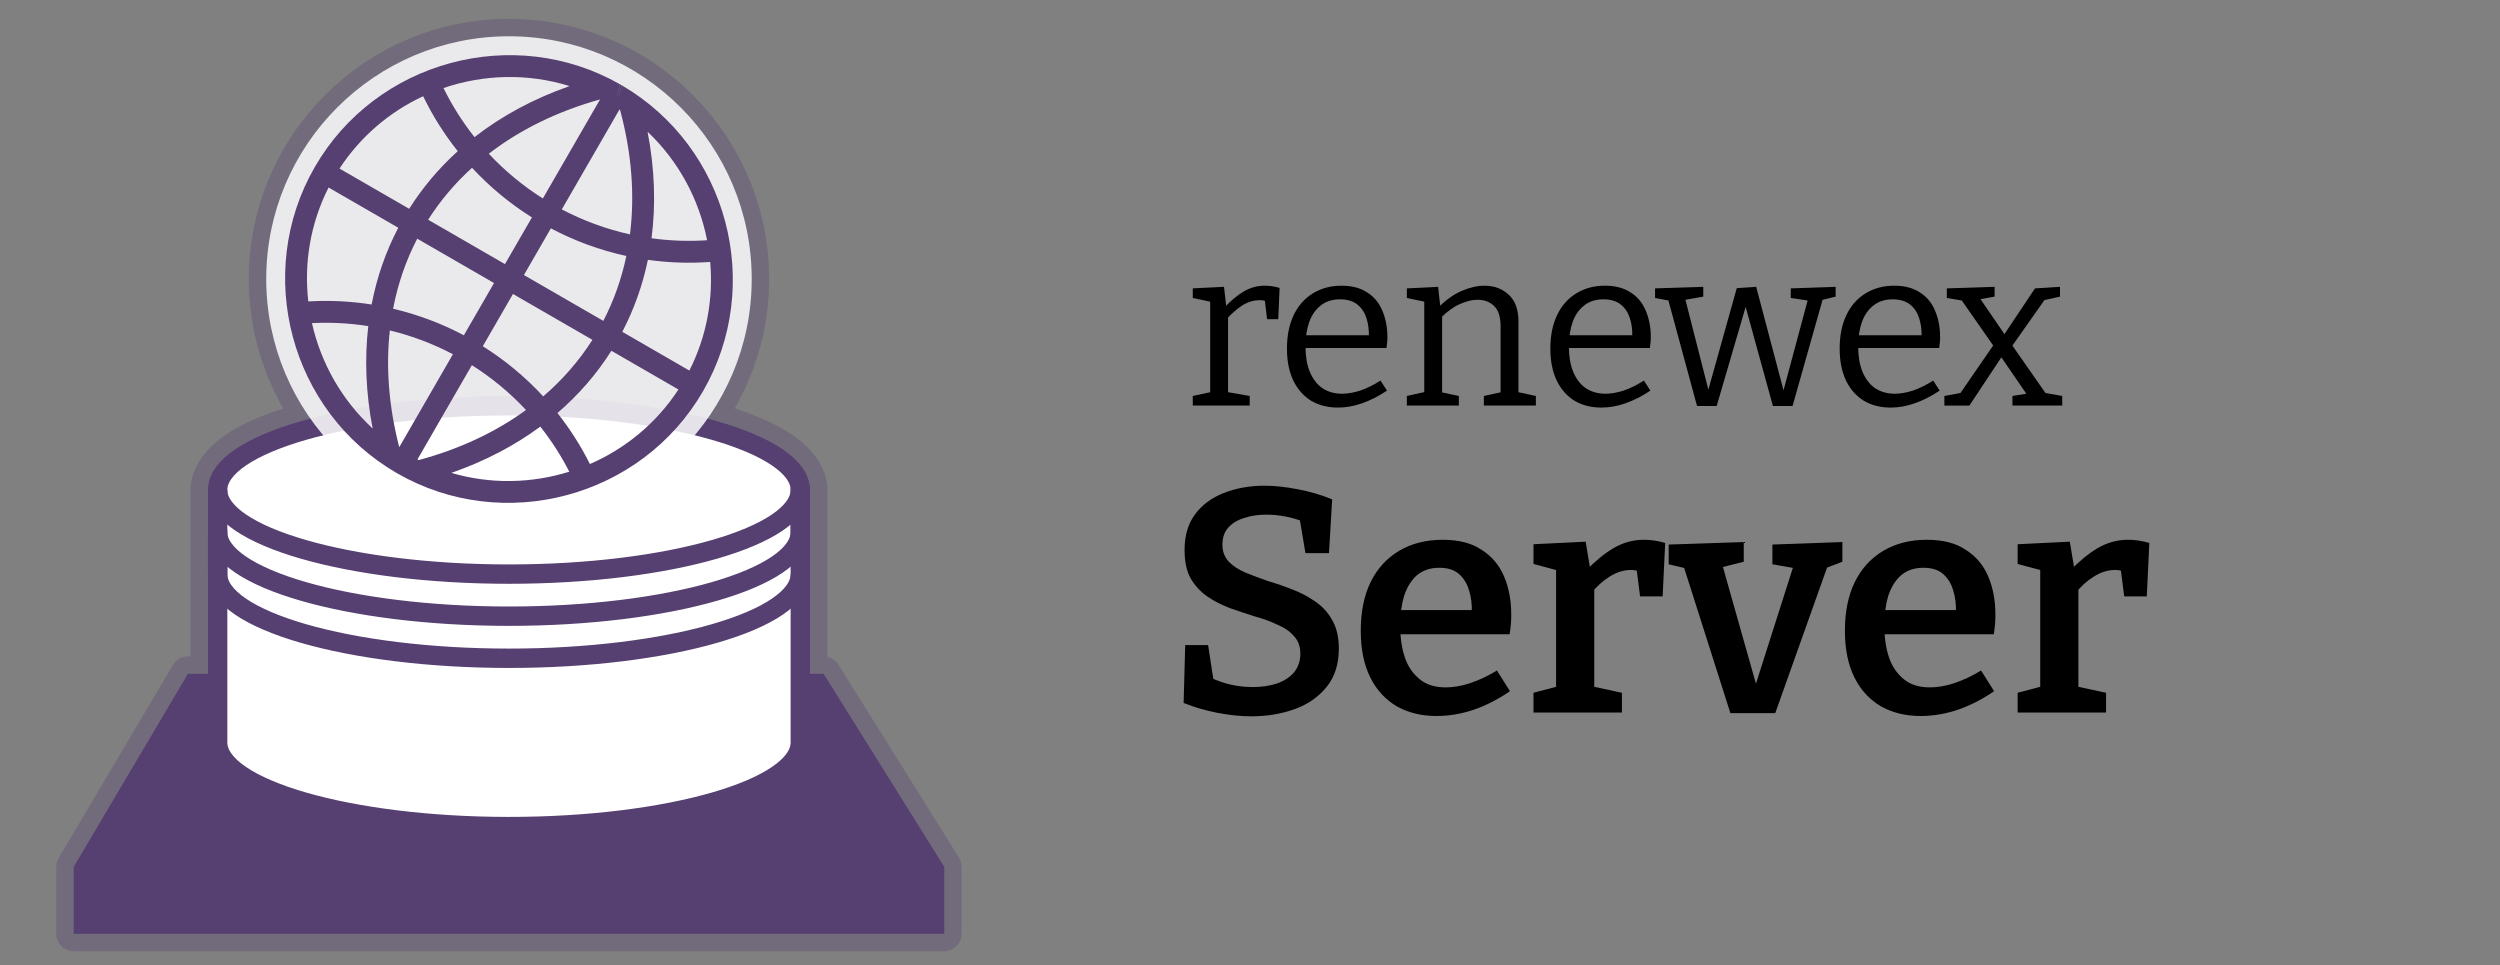 <?xml version="1.0" encoding="UTF-8" standalone="no"?>
<!DOCTYPE svg PUBLIC "-//W3C//DTD SVG 1.1//EN" "http://www.w3.org/Graphics/SVG/1.1/DTD/svg11.dtd">
<svg width="100%" height="100%" viewBox="0 0 448 173" version="1.1" xmlns="http://www.w3.org/2000/svg" xmlns:xlink="http://www.w3.org/1999/xlink" xml:space="preserve" xmlns:serif="http://www.serif.com/" style="fill-rule:evenodd;clip-rule:evenodd;stroke-linejoin:round;stroke-miterlimit:2;">
    <rect x="0" y="0" width="448" height="173" fill="#808080" stroke="none"/>
    <rect id="Artboard2" x="0" y="0" width="448" height="173" style="fill:none;"/>
    <g transform="matrix(5.46,0,0,5.46,-945.907,-688.245)">
        <g transform="matrix(7.326,0,0,7.326,212.112,139.363)">
            <path d="M0.038,-0l0,-0.043l0.088,-0.019l-0.01,0.015l0,-0.431l0.011,0.015l-0.089,-0.019l-0,-0.043l0.14,-0.007l0.011,0.098l-0.011,-0.004c0.03,-0.031 0.059,-0.056 0.088,-0.073c0.029,-0.017 0.06,-0.026 0.094,-0.026c0.021,0 0.044,0.003 0.067,0.01l-0.006,0.14l-0.05,0l-0.012,-0.099l0.009,0.018c-0.005,-0.001 -0.01,-0.002 -0.015,-0.003c-0.005,-0.001 -0.011,-0.001 -0.016,-0.001c-0.027,-0 -0.053,0.008 -0.078,0.024c-0.025,0.016 -0.048,0.037 -0.071,0.062l0.008,-0.024l0,0.363l-0.012,-0.015l0.109,0.019l0,0.043l-0.255,-0Z" style="fill-rule:nonzero;"/>
        </g>
        <g transform="matrix(7.326,0,0,7.326,215.13,139.363)">
            <path d="M0.276,0.009c-0.045,0 -0.084,-0.01 -0.119,-0.03c-0.034,-0.021 -0.061,-0.051 -0.08,-0.09c-0.019,-0.039 -0.029,-0.087 -0.029,-0.144c-0,-0.058 0.01,-0.108 0.03,-0.15c0.02,-0.042 0.048,-0.074 0.085,-0.097c0.037,-0.023 0.08,-0.035 0.129,-0.035c0.047,0 0.085,0.01 0.115,0.03c0.031,0.019 0.053,0.046 0.068,0.081c0.015,0.035 0.023,0.074 0.023,0.119c-0,0.007 -0,0.015 -0.001,0.022c-0.001,0.007 -0.002,0.016 -0.003,0.027l-0.385,-0l-0,-0.057l0.315,-0l-0.009,0.006c0.001,-0.03 -0.003,-0.058 -0.011,-0.083c-0.008,-0.025 -0.022,-0.046 -0.041,-0.061c-0.019,-0.015 -0.045,-0.023 -0.077,-0.023c-0.034,-0 -0.063,0.009 -0.086,0.027c-0.023,0.018 -0.041,0.043 -0.052,0.074c-0.011,0.031 -0.017,0.068 -0.017,0.109c0,0.044 0.006,0.082 0.019,0.114c0.013,0.031 0.031,0.056 0.055,0.073c0.025,0.017 0.055,0.026 0.09,0.026c0.025,-0 0.052,-0.005 0.081,-0.014c0.029,-0.01 0.06,-0.025 0.091,-0.045l0.029,0.045c-0.037,0.025 -0.075,0.044 -0.112,0.057c-0.037,0.013 -0.073,0.019 -0.108,0.019Z" style="fill-rule:nonzero;"/>
        </g>
        <g transform="matrix(7.326,0,0,7.326,219.138,139.363)">
            <path d="M0.038,-0l0,-0.043l0.09,-0.02l-0.012,0.015l0,-0.43l0.012,0.015l-0.09,-0.019l-0,-0.043l0.14,-0.007l0.011,0.098l-0.011,-0.004c0.033,-0.034 0.068,-0.059 0.104,-0.075c0.037,-0.016 0.071,-0.024 0.104,-0.024c0.044,0 0.08,0.014 0.109,0.041c0.029,0.027 0.044,0.068 0.043,0.125l0,0.323l-0.01,-0.014l0.088,0.019l0,0.043l-0.233,0l0,-0.043l0.087,-0.019l-0.012,0.015l0,-0.307c0,-0.041 -0.009,-0.072 -0.028,-0.091c-0.019,-0.019 -0.044,-0.029 -0.075,-0.029c-0.025,0 -0.052,0.007 -0.081,0.02c-0.029,0.013 -0.057,0.034 -0.085,0.062l0.007,-0.016l0,0.361l-0.01,-0.014l0.085,0.018l0,0.043l-0.233,0Z" style="fill-rule:nonzero;"/>
        </g>
        <g transform="matrix(7.326,0,0,7.326,223.775,139.363)">
            <path d="M0.276,0.009c-0.045,0 -0.084,-0.01 -0.119,-0.03c-0.034,-0.021 -0.061,-0.051 -0.08,-0.09c-0.019,-0.039 -0.029,-0.087 -0.029,-0.144c-0,-0.058 0.01,-0.108 0.03,-0.15c0.02,-0.042 0.048,-0.074 0.085,-0.097c0.037,-0.023 0.08,-0.035 0.129,-0.035c0.047,0 0.085,0.01 0.115,0.03c0.031,0.019 0.053,0.046 0.068,0.081c0.015,0.035 0.023,0.074 0.023,0.119c-0,0.007 -0,0.015 -0.001,0.022c-0.001,0.007 -0.002,0.016 -0.003,0.027l-0.385,-0l-0,-0.057l0.315,-0l-0.009,0.006c0.001,-0.03 -0.003,-0.058 -0.011,-0.083c-0.008,-0.025 -0.022,-0.046 -0.041,-0.061c-0.019,-0.015 -0.045,-0.023 -0.077,-0.023c-0.034,-0 -0.063,0.009 -0.086,0.027c-0.023,0.018 -0.041,0.043 -0.052,0.074c-0.011,0.031 -0.017,0.068 -0.017,0.109c0,0.044 0.006,0.082 0.019,0.114c0.013,0.031 0.031,0.056 0.055,0.073c0.025,0.017 0.055,0.026 0.09,0.026c0.025,-0 0.052,-0.005 0.081,-0.014c0.029,-0.01 0.06,-0.025 0.091,-0.045l0.029,0.045c-0.037,0.025 -0.075,0.044 -0.112,0.057c-0.037,0.013 -0.073,0.019 -0.108,0.019Z" style="fill-rule:nonzero;"/>
        </g>
        <g transform="matrix(7.326,0,0,7.326,227.6,139.363)">
            <path d="M0.603,-0.525l0.201,-0.007l0,0.044l-0.07,0.017l0.014,-0.012l-0.137,0.485l-0.088,0l-0.13,-0.472l0.016,0l-0.138,0.472l-0.088,0l-0.131,-0.483l0.012,0.012l-0.069,-0.013l-0,-0.043l0.216,-0.007l-0,0.044l-0.091,0.016l0.009,-0.01l0.111,0.435l-0.013,0l0.134,-0.479l0.087,-0.006l0.129,0.488l-0.013,0l0.117,-0.436l0.009,0.011l-0.087,-0.013l-0,-0.043Z" style="fill-rule:nonzero;"/>
        </g>
        <g transform="matrix(7.326,0,0,7.326,233.27,139.363)">
            <path d="M0.276,0.009c-0.045,0 -0.084,-0.01 -0.119,-0.03c-0.034,-0.021 -0.061,-0.051 -0.08,-0.09c-0.019,-0.039 -0.029,-0.087 -0.029,-0.144c-0,-0.058 0.01,-0.108 0.03,-0.15c0.02,-0.042 0.048,-0.074 0.085,-0.097c0.037,-0.023 0.08,-0.035 0.129,-0.035c0.047,0 0.085,0.01 0.115,0.03c0.031,0.019 0.053,0.046 0.068,0.081c0.015,0.035 0.023,0.074 0.023,0.119c-0,0.007 -0,0.015 -0.001,0.022c-0.001,0.007 -0.002,0.016 -0.003,0.027l-0.385,-0l-0,-0.057l0.315,-0l-0.009,0.006c0.001,-0.03 -0.003,-0.058 -0.011,-0.083c-0.008,-0.025 -0.022,-0.046 -0.041,-0.061c-0.019,-0.015 -0.045,-0.023 -0.077,-0.023c-0.034,-0 -0.063,0.009 -0.086,0.027c-0.023,0.018 -0.041,0.043 -0.052,0.074c-0.011,0.031 -0.017,0.068 -0.017,0.109c0,0.044 0.006,0.082 0.019,0.114c0.013,0.031 0.031,0.056 0.055,0.073c0.025,0.017 0.055,0.026 0.09,0.026c0.025,-0 0.052,-0.005 0.081,-0.014c0.029,-0.01 0.06,-0.025 0.091,-0.045l0.029,0.045c-0.037,0.025 -0.075,0.044 -0.112,0.057c-0.037,0.013 -0.073,0.019 -0.108,0.019Z" style="fill-rule:nonzero;"/>
        </g>
        <g transform="matrix(7.326,0,0,7.326,236.985,139.363)">
            <path d="M0.01,-0l0,-0.043l0.087,-0.016l-0.022,0.013l0.161,-0.234l0.019,-0.004l0.161,-0.241l0.112,-0.007l0,0.044l-0.086,0.019l0.025,-0.016l-0.157,0.223l-0.017,0.004l-0.171,0.258l-0.112,-0Zm0.305,-0l0,-0.043l0.074,-0.012l-0.005,0.012l-0.142,-0.207l-0.164,-0.235l0.02,0.016l-0.077,-0.013l0,-0.043l0.214,-0.007l0,0.044l-0.078,0.014l0.007,-0.014l0.133,0.194l0.173,0.248l-0.017,-0.012l0.085,0.015l0,0.043l-0.223,0Z" style="fill-rule:nonzero;"/>
        </g>
        <g transform="matrix(10.44,0,0,10.44,211.453,149.437)">
            <path d="M0.183,-0.527c-0,0.021 0.007,0.039 0.02,0.053c0.013,0.013 0.031,0.025 0.052,0.034c0.022,0.009 0.046,0.018 0.072,0.027c0.027,0.008 0.053,0.017 0.078,0.027c0.026,0.01 0.05,0.023 0.071,0.038c0.022,0.015 0.04,0.035 0.053,0.059c0.013,0.023 0.02,0.053 0.02,0.088c0,0.049 -0.013,0.089 -0.038,0.12c-0.025,0.031 -0.058,0.055 -0.1,0.07c-0.041,0.015 -0.087,0.023 -0.137,0.023c-0.035,0 -0.07,-0.004 -0.107,-0.011c-0.036,-0.007 -0.071,-0.017 -0.106,-0.031l0.005,-0.182l0.072,0l0.019,0.124l-0.012,-0.022c0.021,0.01 0.044,0.018 0.067,0.023c0.023,0.005 0.046,0.007 0.068,0.007c0.027,0 0.052,-0.004 0.074,-0.011c0.023,-0.008 0.041,-0.02 0.054,-0.035c0.013,-0.016 0.02,-0.036 0.02,-0.059c-0,-0.023 -0.007,-0.041 -0.02,-0.055c-0.013,-0.015 -0.03,-0.027 -0.052,-0.036c-0.021,-0.01 -0.045,-0.019 -0.071,-0.026c-0.026,-0.008 -0.052,-0.017 -0.078,-0.026c-0.026,-0.01 -0.05,-0.022 -0.072,-0.037c-0.021,-0.015 -0.039,-0.034 -0.052,-0.057c-0.013,-0.023 -0.019,-0.053 -0.019,-0.089c0,-0.045 0.011,-0.083 0.033,-0.112c0.022,-0.03 0.052,-0.052 0.09,-0.067c0.038,-0.015 0.081,-0.023 0.128,-0.023c0.033,0 0.068,0.004 0.104,0.011c0.037,0.007 0.073,0.017 0.109,0.032l-0.01,0.169l-0.074,-0l-0.019,-0.113l0.015,0.015c-0.018,-0.007 -0.037,-0.013 -0.058,-0.017c-0.02,-0.004 -0.04,-0.006 -0.061,-0.006c-0.024,-0 -0.047,0.003 -0.068,0.01c-0.021,0.006 -0.038,0.016 -0.051,0.03c-0.013,0.014 -0.019,0.032 -0.019,0.055Z" style="fill-rule:nonzero;"/>
        </g>
        <g transform="matrix(10.44,0,0,10.44,217.518,149.437)">
            <path d="M0.275,0.011c-0.047,0 -0.088,-0.01 -0.124,-0.03c-0.036,-0.021 -0.064,-0.051 -0.084,-0.091c-0.02,-0.04 -0.03,-0.089 -0.03,-0.147c-0,-0.059 0.01,-0.11 0.031,-0.153c0.021,-0.043 0.051,-0.075 0.089,-0.098c0.039,-0.023 0.084,-0.035 0.137,-0.035c0.05,0 0.091,0.01 0.122,0.031c0.032,0.02 0.056,0.048 0.071,0.083c0.015,0.035 0.023,0.075 0.023,0.12c0,0.01 -0,0.02 -0.001,0.03c-0.001,0.01 -0.002,0.021 -0.004,0.033l-0.372,0l0,-0.076l0.267,0l-0.014,0.009c0.001,-0.027 -0.002,-0.051 -0.009,-0.072c-0.006,-0.021 -0.017,-0.038 -0.032,-0.051c-0.015,-0.013 -0.036,-0.019 -0.061,-0.019c-0.029,0 -0.052,0.008 -0.071,0.024c-0.018,0.016 -0.031,0.038 -0.04,0.065c-0.008,0.027 -0.012,0.058 -0.012,0.093c0,0.038 0.005,0.072 0.015,0.101c0.01,0.029 0.026,0.051 0.047,0.068c0.021,0.017 0.048,0.025 0.081,0.025c0.023,0 0.049,-0.004 0.076,-0.013c0.027,-0.009 0.056,-0.022 0.085,-0.04l0.041,0.065c-0.038,0.026 -0.077,0.046 -0.116,0.059c-0.039,0.013 -0.078,0.019 -0.115,0.019Z" style="fill-rule:nonzero;"/>
        </g>
        <g transform="matrix(10.44,0,0,10.44,223.239,149.437)">
            <path d="M0.032,-0l0,-0.062l0.083,-0.022l-0.012,0.019l0,-0.4l0.014,0.021l-0.085,-0.023l0,-0.062l0.164,-0.008l0.016,0.096l-0.016,-0.004c0.03,-0.031 0.059,-0.055 0.088,-0.072c0.029,-0.017 0.061,-0.026 0.095,-0.026c0.021,0 0.044,0.003 0.067,0.01l-0.008,0.168l-0.071,0l-0.013,-0.103l0.011,0.024c-0.004,-0.001 -0.008,-0.002 -0.013,-0.003c-0.005,-0.001 -0.009,-0.001 -0.014,-0.001c-0.023,0 -0.045,0.007 -0.067,0.021c-0.021,0.013 -0.041,0.031 -0.058,0.053l0.01,-0.033l0,0.342l-0.015,-0.019l0.102,0.022l0,0.062l-0.278,0Z" style="fill-rule:nonzero;"/>
        </g>
        <g transform="matrix(10.44,0,0,10.44,228.052,149.437)">
            <path d="M0.322,-0.528l0.22,-0.008l0,0.062l-0.06,0.023l0.017,-0.019l-0.168,0.472l-0.141,-0l-0.149,-0.468l0.018,0.015l-0.063,-0.015l-0,-0.062l0.236,-0.008l-0,0.062l-0.079,0.02l0.01,-0.016l0.112,0.396l-0.01,0l0.124,-0.389l0.007,0.01l-0.074,-0.013l-0,-0.062Z" style="fill-rule:nonzero;"/>
        </g>
        <g transform="matrix(10.44,0,0,10.44,233.408,149.437)">
            <path d="M0.275,0.011c-0.047,0 -0.088,-0.01 -0.124,-0.03c-0.036,-0.021 -0.064,-0.051 -0.084,-0.091c-0.02,-0.04 -0.03,-0.089 -0.03,-0.147c-0,-0.059 0.01,-0.11 0.031,-0.153c0.021,-0.043 0.051,-0.075 0.089,-0.098c0.039,-0.023 0.084,-0.035 0.137,-0.035c0.05,0 0.091,0.01 0.122,0.031c0.032,0.02 0.056,0.048 0.071,0.083c0.015,0.035 0.023,0.075 0.023,0.12c0,0.01 -0,0.02 -0.001,0.03c-0.001,0.01 -0.002,0.021 -0.004,0.033l-0.372,0l0,-0.076l0.267,0l-0.014,0.009c0.001,-0.027 -0.002,-0.051 -0.009,-0.072c-0.006,-0.021 -0.017,-0.038 -0.032,-0.051c-0.015,-0.013 -0.036,-0.019 -0.061,-0.019c-0.029,0 -0.052,0.008 -0.071,0.024c-0.018,0.016 -0.031,0.038 -0.04,0.065c-0.008,0.027 -0.012,0.058 -0.012,0.093c0,0.038 0.005,0.072 0.015,0.101c0.01,0.029 0.026,0.051 0.047,0.068c0.021,0.017 0.048,0.025 0.081,0.025c0.023,0 0.049,-0.004 0.076,-0.013c0.027,-0.009 0.056,-0.022 0.085,-0.04l0.041,0.065c-0.038,0.026 -0.077,0.046 -0.116,0.059c-0.039,0.013 -0.078,0.019 -0.115,0.019Z" style="fill-rule:nonzero;"/>
        </g>
        <g transform="matrix(10.44,0,0,10.44,239.129,149.437)">
            <path d="M0.032,-0l0,-0.062l0.083,-0.022l-0.012,0.019l0,-0.4l0.014,0.021l-0.085,-0.023l0,-0.062l0.164,-0.008l0.016,0.096l-0.016,-0.004c0.03,-0.031 0.059,-0.055 0.088,-0.072c0.029,-0.017 0.061,-0.026 0.095,-0.026c0.021,0 0.044,0.003 0.067,0.01l-0.008,0.168l-0.071,0l-0.013,-0.103l0.011,0.024c-0.004,-0.001 -0.008,-0.002 -0.013,-0.003c-0.005,-0.001 -0.009,-0.001 -0.014,-0.001c-0.023,0 -0.045,0.007 -0.067,0.021c-0.021,0.013 -0.041,0.031 -0.058,0.053l0.01,-0.033l0,0.342l-0.015,-0.019l0.102,0.022l0,0.062l-0.278,0Z" style="fill-rule:nonzero;"/>
        </g>
    </g>
    <path d="M148.271,117.697c0.807,0.18 1.519,0.676 1.967,1.392l21.618,34.6c0.31,0.496 0.474,1.069 0.474,1.654l-0,12c-0,1.725 -1.398,3.122 -3.122,3.122l-156,0c-1.724,0 -3.122,-1.397 -3.122,-3.122l-0,-12c-0,-0.559 0.15,-1.108 0.435,-1.589l20.471,-34.6c0.561,-0.95 1.583,-1.533 2.687,-1.533l0.466,0l-0,-29.823c-0,-3.821 2.606,-7.964 8.367,-11.156c2.244,-1.244 5.022,-2.408 8.249,-3.453c-3.928,-6.831 -6.175,-14.75 -6.175,-23.189c-0,-25.731 20.891,-46.622 46.622,-46.622c25.731,-0 46.622,20.891 46.622,46.622c-0,8.439 -2.247,16.358 -6.175,23.189c3.227,1.045 6.005,2.209 8.249,3.453c5.761,3.192 8.367,7.335 8.367,11.156l0,29.899Z" style="fill:#563f71;fill-opacity:0.32;"/>
    <g>
        <path d="M147.59,120.744l21.618,34.599l-0,12l-156,0l-0,-12l20.471,-34.599l113.911,-0Z" style="fill:#563f71;"/>
        <g>
            <path d="M39.003,87.798c-0,-8.274 23.566,-15.082 52.205,-15.082c28.639,-0 52.205,6.808 52.205,15.082l-0,45.245c-0,8.274 -23.566,15.082 -52.205,15.082c-28.639,0 -52.205,-6.808 -52.205,-15.082l-0,-45.245Z" style="fill:#fff;stroke:#563f71;stroke-width:3.47px;"/>
            <path d="M39.003,87.798c-0,8.273 23.566,15.082 52.205,15.082c28.639,-0 52.205,-6.809 52.205,-15.082l-0,7.541c-0,8.273 -23.566,15.081 -52.205,15.081c-28.639,0 -52.205,-6.808 -52.205,-15.081l-0,7.541c-0,8.273 23.566,15.081 52.205,15.081c28.639,0 52.205,-6.808 52.205,-15.081" style="fill:none;stroke:#563f71;stroke-width:3.47px;"/>
        </g>
        <circle cx="91.208" cy="50" r="43.5" style="fill:#fff;fill-opacity:0.85;"/>
        <path d="M110.593,17.073l0.008,0.005l0.53,-1.956l0.323,0.186l-0.521,1.961l0.007,0.005l0.53,-1.957c18.96,11.077 25.504,35.752 14.525,54.768c-11.018,19.084 -35.788,25.721 -54.872,14.703c-19.083,-11.018 -25.721,-35.788 -14.703,-54.872c10.979,-19.016 35.621,-25.686 54.693,-14.805l-0.52,1.962Zm5.45,6.533c1.288,6.654 1.497,13.062 0.71,19.091c3.261,0.453 6.597,0.579 9.962,0.354c-1.441,-7.317 -5.099,-14.175 -10.672,-19.445Zm11.225,23.335c-3.773,0.273 -7.513,0.137 -11.167,-0.379c-0.947,4.569 -2.49,8.89 -4.588,12.9l12.021,6.941c3.133,-6.178 4.31,-12.921 3.734,-19.462Zm-5.693,22.855l-12.017,-6.938c-2.603,4.123 -5.839,7.869 -9.667,11.155c2.223,2.805 4.18,5.862 5.821,9.14c6.312,-2.741 11.894,-7.272 15.863,-13.357Zm-19.559,14.732c-1.478,-2.889 -3.221,-5.589 -5.192,-8.076c-4.61,3.4 -9.943,6.201 -15.94,8.288c6.993,2.059 14.361,1.901 21.132,-0.212Zm-35.245,-7.761c-1.218,-6.374 -1.453,-12.521 -0.775,-18.328c-3.299,-0.521 -6.679,-0.709 -10.094,-0.535c1.603,7.131 5.321,13.773 10.869,18.863Zm-11.527,-22.751c3.84,-0.229 7.641,-0.035 11.348,0.551c0.938,-4.885 2.546,-9.495 4.777,-13.757l-12.489,-7.21c-3.285,6.479 -4.418,13.579 -3.636,20.416Zm5.596,-23.81l12.485,7.209c2.384,-3.777 5.295,-7.239 8.703,-10.325c-2.394,-3.005 -4.481,-6.3 -6.2,-9.849c-5.954,2.773 -11.205,7.164 -14.988,12.965Zm18.633,-14.431c1.553,3.162 3.422,6.103 5.558,8.795c4.858,-3.781 10.563,-6.877 17.038,-9.146c-7.474,-2.329 -15.404,-2.104 -22.596,0.351Zm21.201,21.749c3.837,2.016 7.944,3.529 12.215,4.477c0.882,-6.966 0.334,-14.476 -1.768,-22.29c-0.039,-0.026 -0.079,-0.052 -0.118,-0.078l-10.329,17.891Zm6.852,-19.706c-7.72,2.149 -14.411,5.464 -19.934,9.728c2.884,3.09 6.145,5.781 9.688,8.018l10.246,-17.746Zm4.714,28.052c-4.734,-1.032 -9.284,-2.706 -13.526,-4.951l-4.83,8.365l14.232,8.217c1.878,-3.623 3.262,-7.518 4.124,-11.631Zm-6.079,15.027l-14.237,-8.219l-5.406,9.364c3.972,2.492 7.618,5.511 10.824,8.99c3.483,-2.989 6.436,-6.39 8.819,-10.135Zm-11.901,12.573c-2.888,-3.096 -6.153,-5.792 -9.702,-8.033l-9.752,16.891c0.077,0.039 0.153,0.077 0.23,0.115c7.38,-1.989 13.829,-5.043 19.224,-8.973Zm-13.096,-9.993c-3.565,-1.873 -7.363,-3.312 -11.309,-4.267c-0.725,6.575 -0.196,13.616 1.689,20.931l9.62,-16.664Zm-10.724,-8.155c4.432,1.042 8.694,2.648 12.684,4.76l5.407,-9.364l-13.765,-7.946c-2.02,3.893 -3.473,8.099 -4.326,12.55Zm6.282,-15.946l13.768,7.949l4.83,-8.366c-3.935,-2.469 -7.551,-5.455 -10.735,-8.894c-3.068,2.789 -5.699,5.909 -7.863,9.311Z" style="fill:#563f71;"/>
    </g>
</svg>
